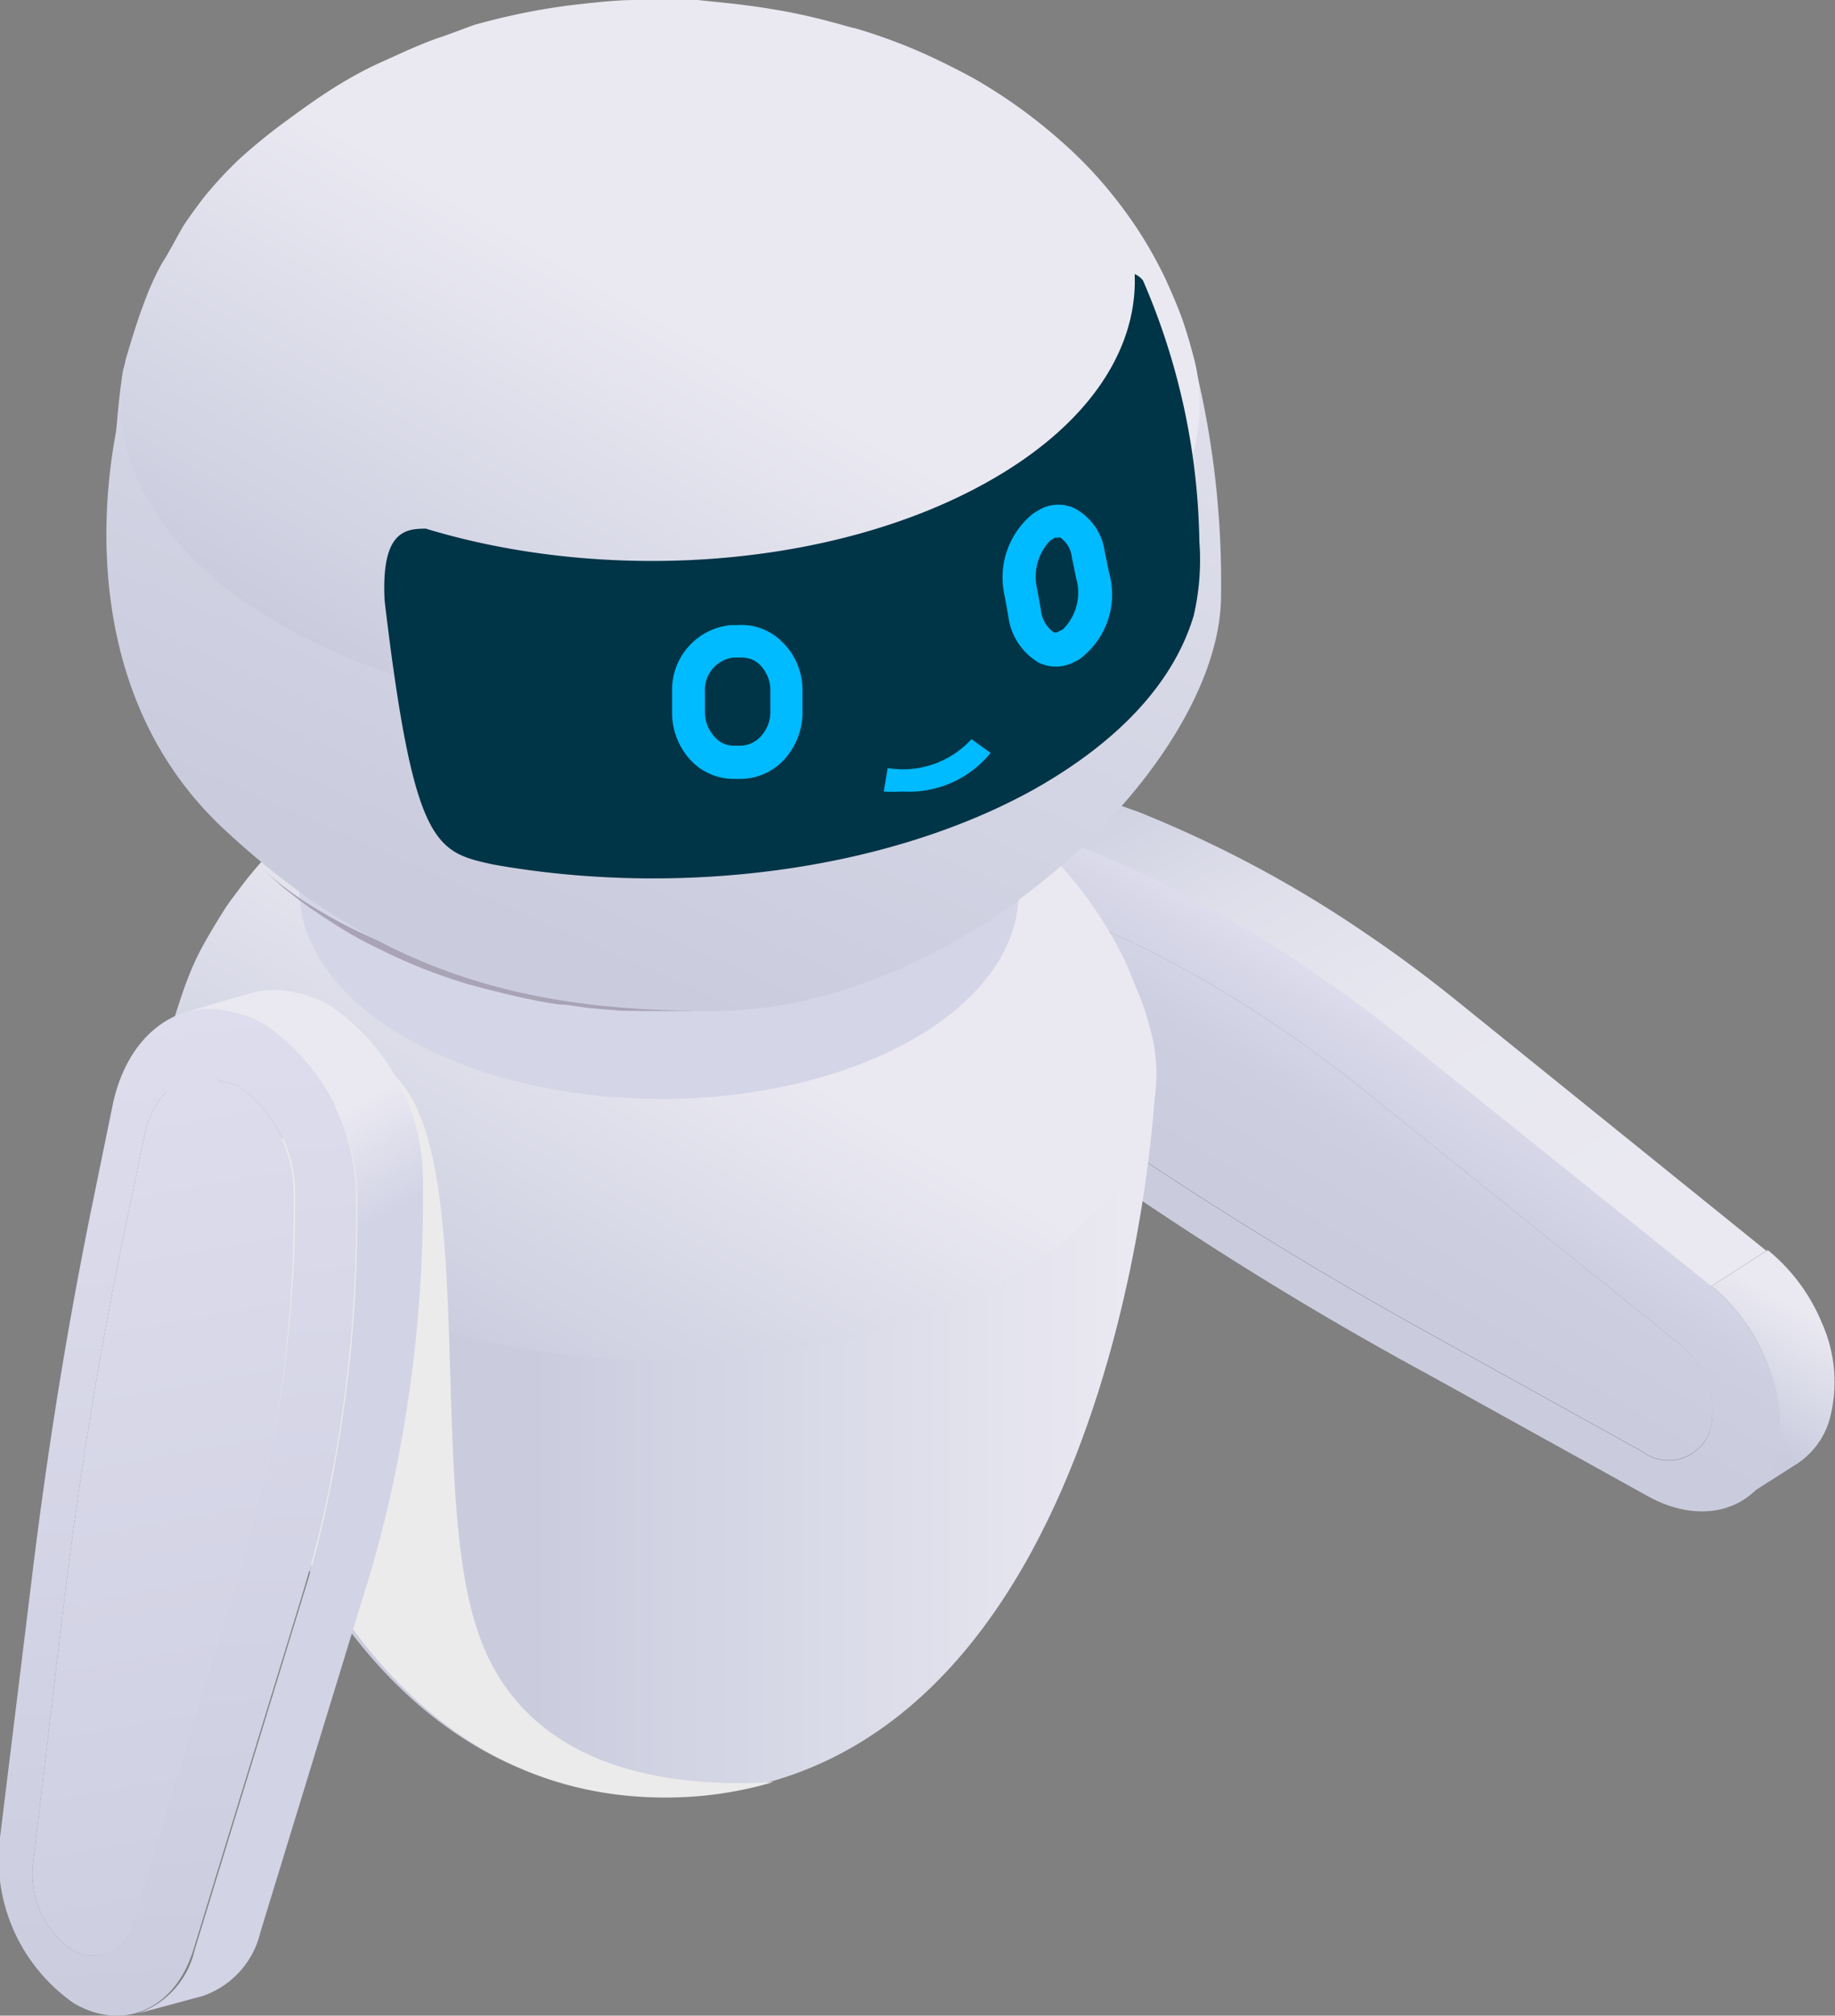 <svg xmlns="http://www.w3.org/2000/svg" xmlns:xlink="http://www.w3.org/1999/xlink" viewBox="0 0 50.81 55.82"><rect x="0" y="0" width="50.81" height="55.82" fill="#808080" stroke="none"/><defs><style>.cls-1{isolation:isolate;}.cls-2{fill:url(#linear-gradient);}.cls-3{fill:url(#linear-gradient-2);}.cls-4{fill:url(#linear-gradient-3);}.cls-5{fill:url(#linear-gradient-4);}.cls-6{fill:url(#linear-gradient-5);}.cls-7{fill:#c0baca;}.cls-8{fill:url(#linear-gradient-6);}.cls-9{fill:#ebebeb;mix-blend-mode:multiply;}.cls-10{fill:#d4d5e6;}.cls-11{fill:url(#linear-gradient-7);}.cls-12{fill:url(#linear-gradient-8);}.cls-13{fill:url(#linear-gradient-9);}.cls-14{fill:#003447;}.cls-15{fill:#0bf;}.cls-16{fill:url(#linear-gradient-10);}.cls-17{fill:url(#linear-gradient-11);}.cls-18{fill:url(#linear-gradient-12);}</style><linearGradient id="linear-gradient" x1="35" y1="36.16" x2="39.59" y2="28.54" gradientUnits="userSpaceOnUse"><stop offset="0.26" stop-color="#caccde"/><stop offset="0.6" stop-color="#cdcfe0"/><stop offset="0.87" stop-color="#d7d7e8"/><stop offset="1" stop-color="#dfdeee"/></linearGradient><linearGradient id="linear-gradient-2" x1="43.09" y1="38.12" x2="32.59" y2="19.94" gradientUnits="userSpaceOnUse"><stop offset="0.15" stop-color="#eae9f2"/><stop offset="0.52" stop-color="#e7e7f0"/><stop offset="0.75" stop-color="#dfdfeb"/><stop offset="0.94" stop-color="#d1d2e2"/><stop offset="1" stop-color="#caccde"/></linearGradient><linearGradient id="linear-gradient-3" x1="47.09" y1="40.89" x2="50.26" y2="35.4" gradientUnits="userSpaceOnUse"><stop offset="0.26" stop-color="#caccde"/><stop offset="0.85" stop-color="#eae9f2"/></linearGradient><linearGradient id="linear-gradient-4" x1="35.17" y1="36.26" x2="39.75" y2="28.63" xlink:href="#linear-gradient"/><linearGradient id="linear-gradient-5" x1="4.58" y1="39.76" x2="32.02" y2="39.76" gradientUnits="userSpaceOnUse"><stop offset="0.37" stop-color="#caccde"/><stop offset="0.97" stop-color="#eae9f2"/></linearGradient><linearGradient id="linear-gradient-6" x1="13.36" y1="38.07" x2="23.78" y2="20.03" gradientUnits="userSpaceOnUse"><stop offset="0" stop-color="#caccde"/><stop offset="0.56" stop-color="#eae9f2"/></linearGradient><linearGradient id="linear-gradient-7" x1="16.19" y1="25.89" x2="37.4" y2="25.89" gradientUnits="userSpaceOnUse"><stop offset="0.24" stop-color="#a8a4b5"/><stop offset="1" stop-color="#dbd3e2"/></linearGradient><linearGradient id="linear-gradient-8" x1="5.41" y1="43.78" x2="27.36" y2="-5.85" xlink:href="#linear-gradient-5"/><linearGradient id="linear-gradient-9" x1="12.9" y1="20.27" x2="24.24" y2="0.61" xlink:href="#linear-gradient-6"/><linearGradient id="linear-gradient-10" x1="7.45" y1="58.96" x2="1.79" y2="27.1" gradientUnits="userSpaceOnUse"><stop offset="0" stop-color="#caccde"/><stop offset="1" stop-color="#dfdeee"/></linearGradient><linearGradient id="linear-gradient-11" x1="5.88" y1="56.63" x2="3.86" y2="26.14" xlink:href="#linear-gradient-10"/><linearGradient id="linear-gradient-12" x1="12.35" y1="51.43" x2="0.43" y2="30.78" gradientUnits="userSpaceOnUse"><stop offset="0.68" stop-color="#d2d3e5"/><stop offset="0.81" stop-color="#eae9f2"/></linearGradient></defs><g class="cls-1"><g id="Layer_2" data-name="Layer 2"><g id="Layer_1-2" data-name="Layer 1"><path class="cls-2" d="M47.23,38.19a2.08,2.08,0,0,1,.12,1.42,1.21,1.21,0,0,1-1.88.58l-6.06-3.36c-2.93-1.62-5.83-3.41-8.69-5.34l-2.54-1.71a3.92,3.92,0,0,1-1.35-1.66c-.18-.44-.12-1.2-.27-1.35A1.7,1.7,0,0,1,29,25.09l.47.18a31.26,31.26,0,0,1,5.93,3.17c.81.55,1.61,1.14,2.39,1.77l8.63,6.94A2.67,2.67,0,0,1,47.23,38.19Z"/><path class="cls-3" d="M40.33,27.71c-.83-.67-1.68-1.3-2.54-1.88a32.6,32.6,0,0,0-6.28-3.35L31,22.3a3,3,0,0,0-2.74.12l-1.56,1a3,3,0,0,1,2.74-.13l.47.19a33.2,33.2,0,0,1,6.28,3.35c.86.58,1.71,1.21,2.54,1.87l8.62,6.94,1.56-1Z"/><path class="cls-4" d="M50.44,36.62a5.11,5.11,0,0,0-1.49-2l-1.56,1a5,5,0,0,1,1.48,2,3.94,3.94,0,0,1,.23,2.7,2.17,2.17,0,0,1-.9,1.21l1.57-1a2.19,2.19,0,0,0,.89-1.22A4,4,0,0,0,50.44,36.62Z"/><path class="cls-5" d="M48.87,37.62a5,5,0,0,0-1.48-2L38.77,28.7c-.83-.66-1.68-1.29-2.54-1.87A33.2,33.2,0,0,0,30,23.48l-.47-.19a2.78,2.78,0,0,0-4,2.74,5.4,5.4,0,0,0,.46,2.2,6.22,6.22,0,0,0,2.19,2.7l2.54,1.71q4.35,3,8.84,5.43l6.06,3.36c1.54.86,3.08.38,3.56-1.11A3.94,3.94,0,0,0,48.87,37.62Zm-1.52,2a1.21,1.21,0,0,1-1.88.58l-6.06-3.36c-2.93-1.62-5.83-3.41-8.69-5.34l-2.54-1.71a3.92,3.92,0,0,1-1.35-1.66c-.18-.44-.12-1.2-.27-1.35A1.7,1.7,0,0,1,29,25.09l.47.18a31.26,31.26,0,0,1,5.93,3.17c.81.55,1.61,1.14,2.39,1.77l8.63,6.94a2.67,2.67,0,0,1,.78,1A2.08,2.08,0,0,1,47.35,39.61Z"/><path class="cls-6" d="M32,29.74c0,1.63-1.39,20-13.64,20s-13.8-19.37-13.8-20Z"/><path class="cls-7" d="M22.14,26.48a8.53,8.53,0,0,1-7.76-.08c-2.11-1.26-2.07-3.27.11-4.49a8.53,8.53,0,0,1,7.76.08C24.36,23.25,24.31,25.26,22.14,26.48Z"/><path class="cls-8" d="M31.89,28.65c-.08-.32-.2-.74-.31-1s-.3-.76-.45-1.08a11.18,11.18,0,0,0-1.08-1.77,11.54,11.54,0,0,0-1.56-1.7,14.14,14.14,0,0,0-1.95-1.43c-.27-.16-.64-.35-.92-.5l-.74-.34a17.17,17.17,0,0,0-1.63-.6c-.07,0-.69-.21-1.61-.39-.61-.12-1.24-.2-1.6-.24l-.79-.06-.79,0c-.24,0-.56,0-.8,0-.5,0-1.11.07-1.6.12,0,0-.79.1-1.61.28-.27.06-.62.15-.88.23s-.54.16-.77.24-.67.24-1,.36L11.1,21a9.12,9.12,0,0,0-1,.53,14.93,14.93,0,0,0-1.34.9A11.77,11.77,0,0,0,6.7,24.52c-.14.19-.33.43-.46.63s-.43.69-.6,1a7.52,7.52,0,0,0-.46,1c-.16.42-.34,1-.47,1.43-.57,2.35.67,4.82,3.75,6.66,5.28,3.16,14,3.25,19.4.2C31.12,33.61,32.47,31.07,31.89,28.65Zm-9.75-2.17a8.53,8.53,0,0,1-7.76-.08c-2.11-1.26-2.07-3.27.11-4.49a8.53,8.53,0,0,1,7.76.08C24.36,23.25,24.31,25.26,22.14,26.48Z"/><path class="cls-9" d="M21.42,49.35a10.48,10.48,0,0,1-3,.43c-9.11,0-12.19-10.9-13.15-16.48a48.52,48.52,0,0,1,4.86-3.18l.71-.41a2.11,2.11,0,0,1,.37.41c1.92,2.61.69,11.08,2,15C14.31,48.52,17.64,49.58,21.42,49.35Z"/><ellipse class="cls-10" cx="18.25" cy="24.69" rx="5.75" ry="9.96" transform="translate(-6.54 42.8) rotate(-89.69)"/><path class="cls-11" d="M9.45,25.71a11.06,11.06,0,0,0,1.07.58,15.06,15.06,0,0,0,1.66.71c.26.09.61.21.87.28.48.13,1.12.29,1.6.39a8.79,8.79,0,0,0,.87.15c.25,0,.58.08.83.1l.84.07L18,28c.26,0,.6,0,.85,0a8.46,8.46,0,0,0,.87-.05c.5-.05,1.17-.13,1.66-.21.27,0,.63-.11.9-.17l.81-.21,1-.29c.34-.11.78-.29,1.1-.43s1-.47,1.43-.7.81-.49,1.15-.72a8.26,8.26,0,0,0,.76-.56c.31-.26.72-.62,1-.9A10.3,10.3,0,0,1,27.3,25.4c-5.2,2.9-13.48,2.82-18.47-.19A9.75,9.75,0,0,1,7,23.82c.24.23.58.53.83.75l.42.33C8.59,25.16,9.08,25.48,9.45,25.71Z"/><path class="cls-12" d="M19.75,28c6.89,0,14.06-6.84,14.06-11.51a25.2,25.2,0,0,0-.93-7.16C31.41,4.33,4,6.78,3.4,10.3c-.13.85-.16,1.47-.19,1.67-.18,1-1.3,7,3,11S14.52,28,19.75,28Z"/><path class="cls-13" d="M33.08,10c-.09-.35-.22-.81-.34-1.15s-.33-.83-.49-1.17a11.43,11.43,0,0,0-1.18-1.94,11.81,11.81,0,0,0-1.7-1.84,14.43,14.43,0,0,0-2.12-1.56c-.29-.18-.7-.39-1-.54s-.56-.27-.81-.38A15.29,15.29,0,0,0,23.67.78c-.08,0-.75-.23-1.75-.43C21.26.22,20.57.13,20.18.09L19.32,0l-.87,0h-.87c-.54,0-1.2.08-1.74.14a17.34,17.34,0,0,0-1.76.31c-.28.06-.66.16-.95.24L12.29,1c-.32.1-.73.27-1,.39s-.57.26-.82.37a10.81,10.81,0,0,0-1.06.57c-.45.27-1,.66-1.46,1A15.85,15.85,0,0,0,6.61,4.42a11.11,11.11,0,0,0-1,1.09c-.15.2-.35.47-.49.68S4.68,7,4.49,7.28A7.52,7.52,0,0,0,4,8.36c-.18.46-.37,1.09-.51,1.56-.62,2.56.73,5.26,4.08,7.26,5.75,3.44,15.21,3.54,21.13.22C32.24,15.41,33.71,12.64,33.08,10Z"/><path class="cls-14" d="M33.21,15a6.8,6.8,0,0,1-.16,2.06c-.54,1.79-2,3.43-4.4,4.79-4.13,2.3-9.91,3-15,2.09-1.59-.35-2.19-.49-3-7.3-.1-1.92.56-2,1.14-2,5,1.52,11.25,1.11,15.53-1.28,2.78-1.55,4.16-3.63,4.1-5.71V7.59a.58.58,0,0,1,.23.18A18.88,18.88,0,0,1,33.21,15Z"/><path class="cls-15" d="M25,21.92a5.27,5.27,0,0,1-.53,0l.11-.65a2.57,2.57,0,0,0,2.32-.8l.53.38A2.91,2.91,0,0,1,25,21.92Z"/><path class="cls-15" d="M20.51,21.57h-.2a1.63,1.63,0,0,1-1.16-.49,1.93,1.93,0,0,1-.54-1.36v-.56a1.8,1.8,0,0,1,1.64-1.85h.19a1.58,1.58,0,0,1,1.19.44,1.85,1.85,0,0,1,.59,1.32l0,.58a1.94,1.94,0,0,1-.53,1.41A1.65,1.65,0,0,1,20.51,21.57Zm0-3.36H20.3a.9.9,0,0,0-.78.94v.56a1,1,0,0,0,.28.71.68.68,0,0,0,.51.23h.2a.77.77,0,0,0,.54-.24,1,1,0,0,0,.28-.75l0-.59a1,1,0,0,0-.3-.67A.71.71,0,0,0,20.52,18.21Z"/><path class="cls-15" d="M29.22,18.46a1.07,1.07,0,0,1-.46-.11,1.74,1.74,0,0,1-.84-1.28l-.1-.56a2.27,2.27,0,0,1,.79-2.29l.13-.08a1.06,1.06,0,0,1,1-.07,1.6,1.6,0,0,1,.85,1.21l.12.58a2.23,2.23,0,0,1-.84,2.41l-.14.07A1.07,1.07,0,0,1,29.22,18.46Zm.08-3.57-.09,0-.13.08a1.45,1.45,0,0,0-.36,1.35l.1.56a.88.88,0,0,0,.34.62.12.12,0,0,0,.13,0l.14-.07a1.43,1.43,0,0,0,.37-1.41l-.12-.58a.77.77,0,0,0-.33-.56Z"/><path class="cls-16" d="M6.56,30.06a3.62,3.62,0,0,1,1.57,3.08v.56a35.85,35.85,0,0,1-.72,7c-.2.94-.43,1.85-.7,2.74l-3,9.8A1.15,1.15,0,0,1,2,54,2.54,2.54,0,0,1,.92,51.57l.84-7.09q.62-5.15,1.63-10.1L4,31.45c.23-1.13,1-1.79,2-1.61C6,30,6.37,30,6.56,30.06Z"/><path class="cls-17" d="M7.31,28.34a3.24,3.24,0,0,0-1-.37c-1.51-.28-2.81.79-3.19,2.63l-.6,2.93C1.84,36.88,1.29,40.31.87,43.8L0,50.89a4.86,4.86,0,0,0,2.05,4.59c1.38.8,2.81.15,3.31-1.5l3-9.79c.29-.95.54-1.91.74-2.91a37.55,37.55,0,0,0,.76-7.36v-.56A5.91,5.91,0,0,0,7.31,28.34Zm.1,12.32c-.2.94-.43,1.85-.7,2.74l-3,9.8A1.15,1.15,0,0,1,2,54,2.54,2.54,0,0,1,.92,51.57l.84-7.09q.62-5.15,1.63-10.1L4,31.45c.23-1.13,1-1.79,2-1.61.07.14.41.11.6.22a3.62,3.62,0,0,1,1.57,3.08v.56A35.85,35.85,0,0,1,7.41,40.66Z"/><path class="cls-18" d="M9.14,27.85a3.09,3.09,0,0,0-1-.37,2.58,2.58,0,0,0-1.11,0L5.23,28a2.53,2.53,0,0,1,1.1,0,3.24,3.24,0,0,1,1,.37,5.91,5.91,0,0,1,2.56,5v.56a37.55,37.55,0,0,1-.76,7.36c-.2,1-.45,2-.74,2.91L5.39,54a2.42,2.42,0,0,1-1.61,1.77l1.82-.49a2.46,2.46,0,0,0,1.61-1.77l3-9.8c.28-.94.53-1.91.73-2.9a37.65,37.65,0,0,0,.77-7.37v-.56A5.87,5.87,0,0,0,9.14,27.85Z"/></g></g></g></svg>
